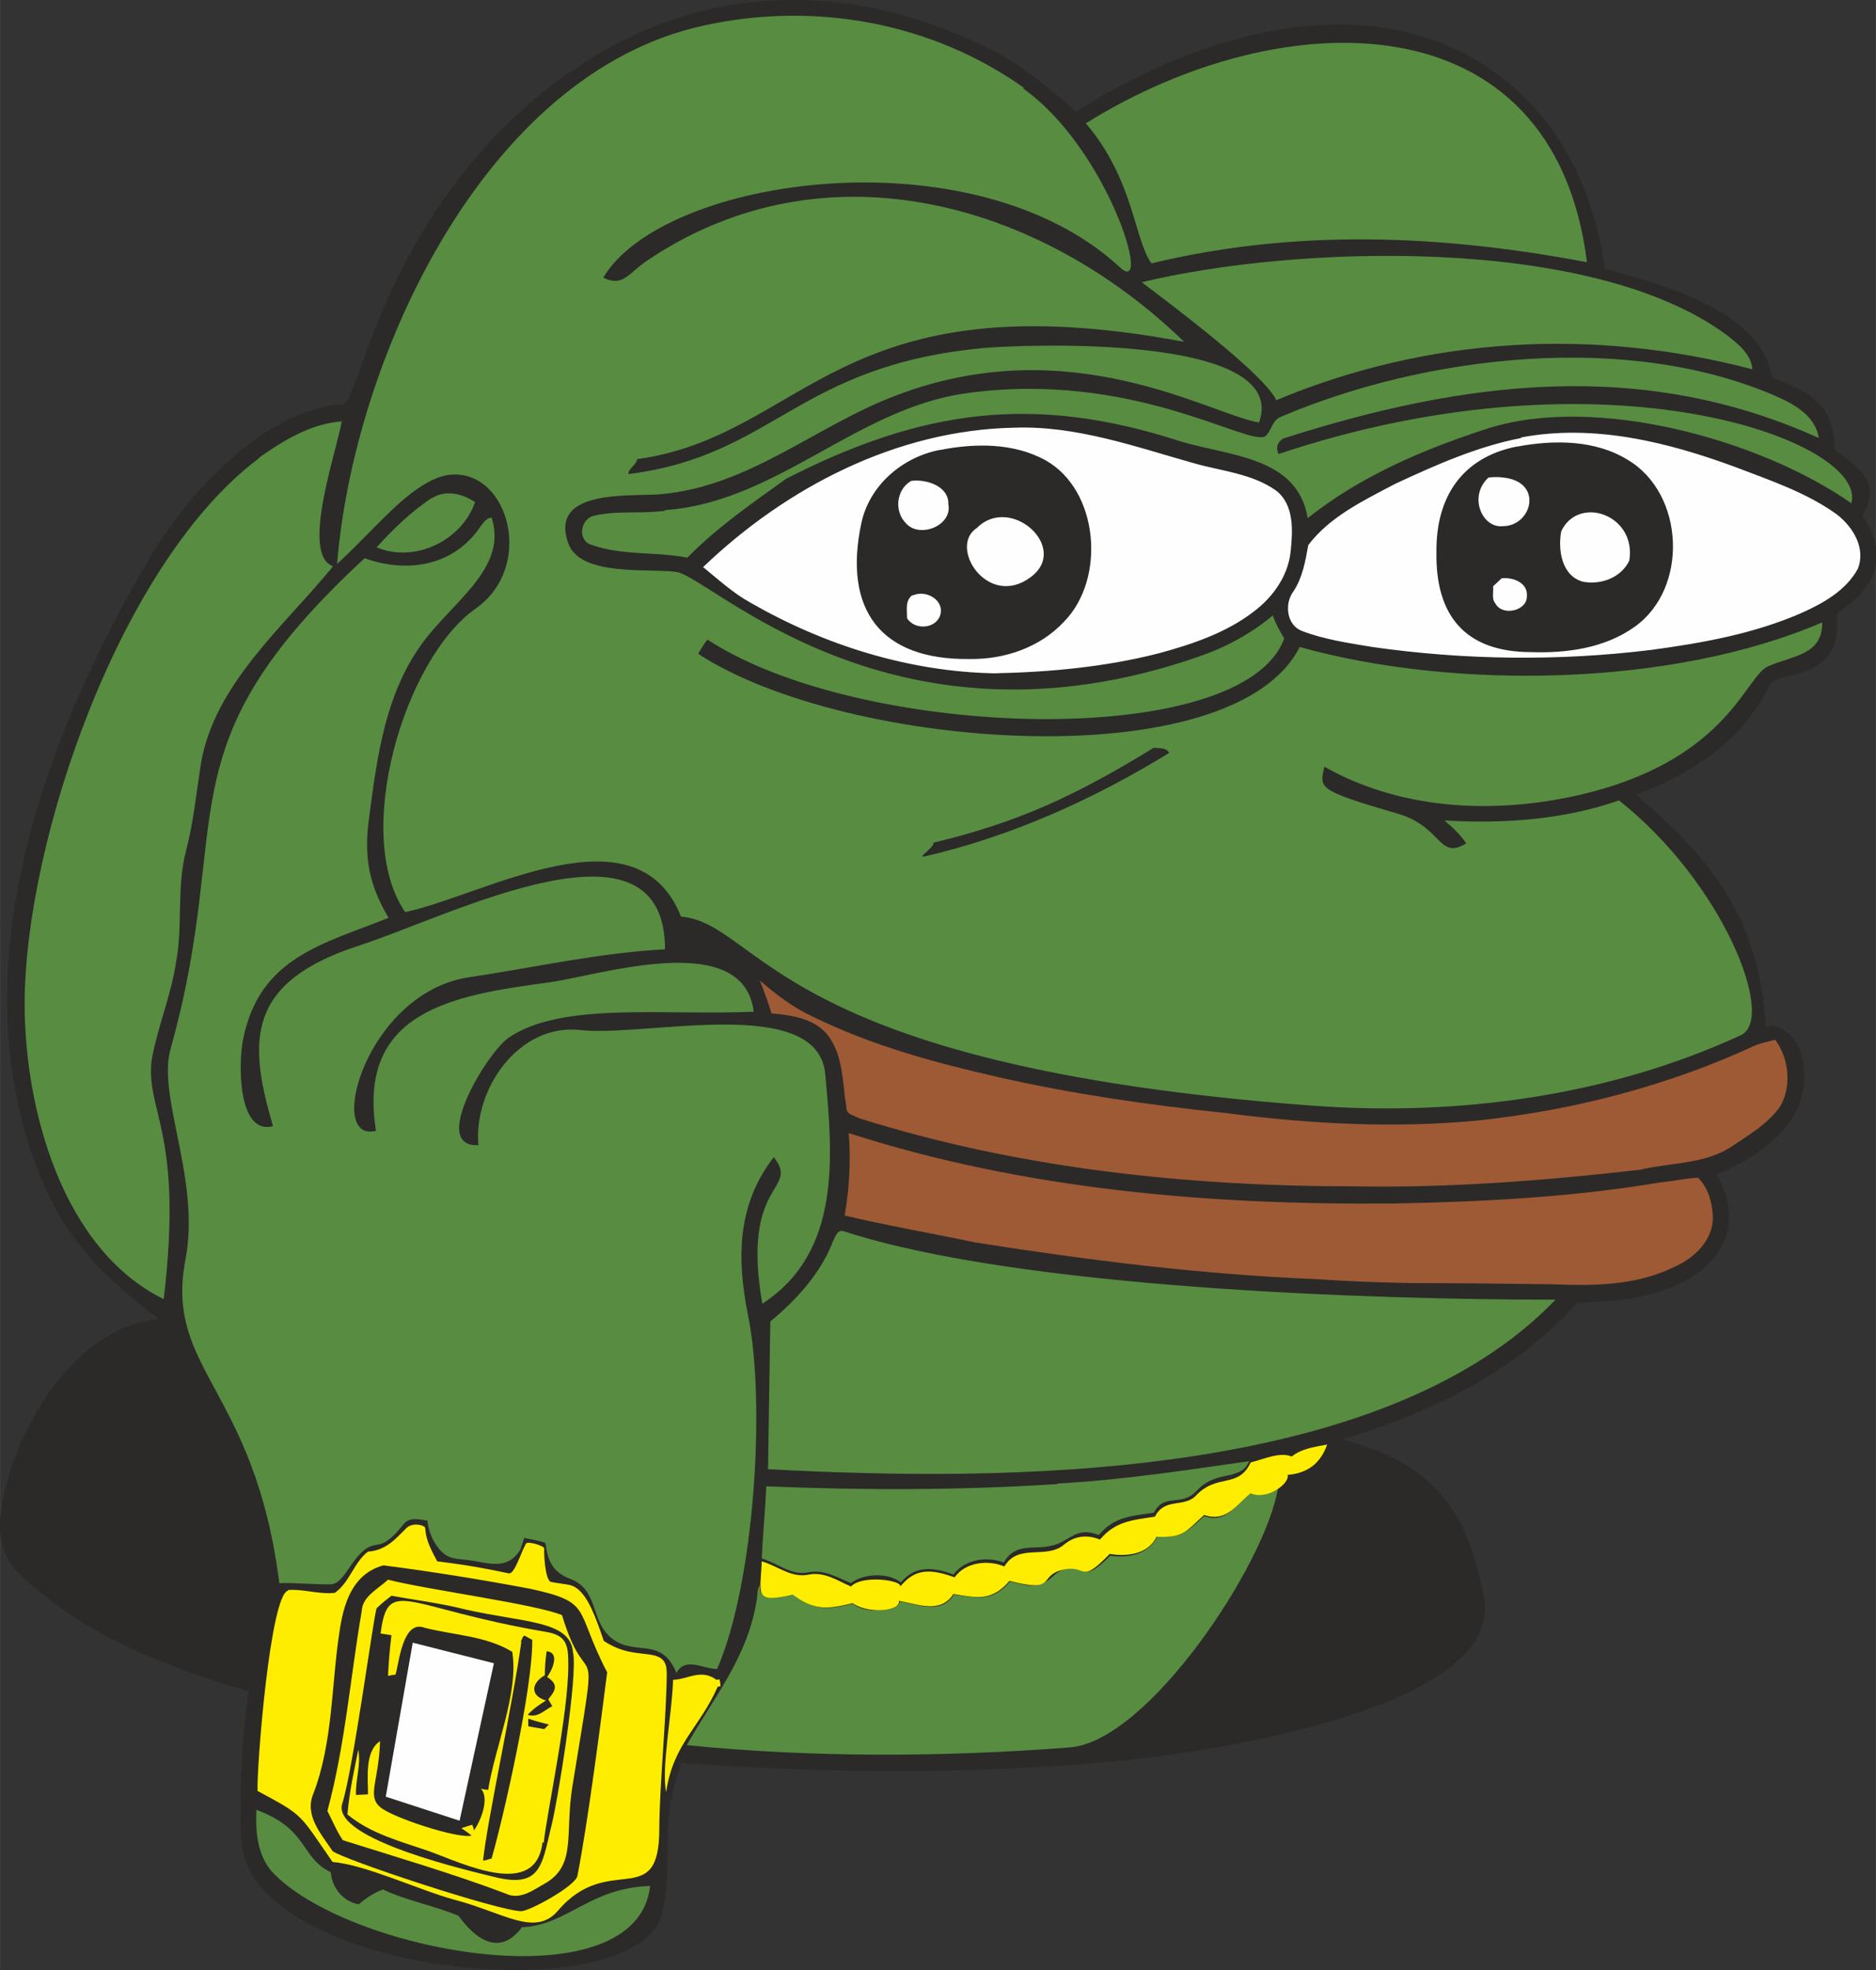 <?xml version="1.0" encoding="UTF-8"?>
<!DOCTYPE svg PUBLIC "-//W3C//DTD SVG 1.1//EN" "http://www.w3.org/Graphics/SVG/1.1/DTD/svg11.dtd">
<!-- Creator: CorelDRAW 2020 (64-Bit) -->
<svg xmlns="http://www.w3.org/2000/svg" xml:space="preserve" width="77.569mm" height="81.423mm" version="1.1" style="shape-rendering:geometricPrecision; text-rendering:geometricPrecision; image-rendering:optimizeQuality; fill-rule:evenodd; clip-rule:evenodd"
viewBox="0 0 3.278 3.441"
 xmlns:xlink="http://www.w3.org/1999/xlink"
 xmlns:xodm="http://www.corel.com/coreldraw/odm/2003">
 <rect x="0" y="0" width="3.278" height="3.441" fill="#333333" stroke="none"/>
 <defs>
  <style type="text/css">
   <![CDATA[
    .fil0 {fill:#2B2A29}
    .fil1 {fill:#FEFEFE;fill-rule:nonzero}
    .fil4 {fill:#FFED00;fill-rule:nonzero}
    .fil2 {fill:#588C41;fill-rule:nonzero}
    .fil3 {fill:#9E5A34;fill-rule:nonzero}
   ]]>
  </style>
 </defs>
 <g id="Слой_x0020_1">
  <path class="fil0" d="M0.997 0.126c0.222,-0.158 0.491,-0.163 0.733,-0.04 0.056,0.028 0.104,0.068 0.15,0.109 0.22,-0.14 0.534,-0.234 0.756,-0.05 0.097,0.079 0.152,0.201 0.168,0.324 0.095,0.027 0.275,0.073 0.292,0.19 0.08,0.03 0.109,0.056 0.11,0.127 0.054,0.038 0.079,0.062 0.048,0.114 0.048,0.071 0.025,0.125 -0.044,0.171 0.01,0.115 -0.086,0.101 -0.113,0.12 -0.012,0.008 -0.04,0.123 -0.238,0.197 0.139,0.119 0.215,0.221 0.227,0.407 0.006,-0.009 0.053,-0.001 0.064,0.057 0.02,0.1 -0.067,0.166 -0.151,0.199 0.062,0.106 -0.012,0.182 -0.114,0.209 -0.042,0.012 -0.087,0.013 -0.13,0.016 -0.107,0.121 -0.257,0.192 -0.409,0.238 0.158,0.042 0.22,0.124 0.247,0.278 0.034,0.195 -0.496,0.268 -0.605,0.28 -0.265,0.028 -0.532,0.026 -0.797,0.007 -0.042,0.111 -0.012,0.172 -0.034,0.262 -0.042,0.173 -0.689,0.111 -0.733,-0.109 -0.009,-0.045 -0.001,-0.224 0.011,-0.278 -0.107,-0.031 -0.214,-0.07 -0.308,-0.131 -0.115,-0.084 -0.155,-0.107 -0.108,-0.257 0.038,-0.116 0.13,-0.251 0.259,-0.262 -0.084,-0.063 -0.154,-0.128 -0.198,-0.227 -0.162,-0.363 -0.006,-0.788 0.185,-1.108 0.064,-0.108 0.198,-0.255 0.335,-0.263 0.028,-0.002 0.072,-0.351 0.396,-0.581z"/>
  <path class="fil1" d="M2.658 0.765c-0.077,0.015 -0.149,0.047 -0.22,0.08 -0.055,0.029 -0.114,0.057 -0.152,0.107 -0.005,0.028 -0.01,0.057 -0.026,0.081 -0.016,0.021 -0.012,0.059 0.015,0.069 0.039,0.015 0.081,0.021 0.123,0.028 0.161,0.023 0.326,0.025 0.488,0.005 0.089,-0.012 0.178,-0.028 0.261,-0.064 0.038,-0.017 0.078,-0.039 0.099,-0.077 0.015,-0.036 -0.008,-0.074 -0.037,-0.096 -0.053,-0.038 -0.116,-0.059 -0.176,-0.082 -0.119,-0.044 -0.248,-0.076 -0.375,-0.052zm-1.937 2.104l0.142 0.036 -0.06 0.275 -0.129 -0.042 0.047 -0.268zm0.507 -1.879c0.027,0.022 0.053,0.046 0.084,0.063 0.129,0.074 0.276,0.12 0.425,0.123 0.097,-0.002 0.194,-0.011 0.288,-0.035 0.059,-0.016 0.118,-0.036 0.166,-0.073 0.033,-0.025 0.059,-0.061 0.064,-0.103 0.004,-0.037 0.007,-0.083 -0.025,-0.108 -0.042,-0.03 -0.095,-0.034 -0.144,-0.048 -0.103,-0.029 -0.206,-0.066 -0.314,-0.062 -0.205,0.004 -0.398,0.104 -0.544,0.244zm1.423 -0.21c0.064,-0.012 0.136,-0.012 0.193,0.023 0.1,0.059 0.107,0.225 0.012,0.292 -0.052,0.037 -0.118,0.046 -0.18,0.044 -0.116,0 -0.168,-0.064 -0.166,-0.175 -0.001,-0.096 0.045,-0.165 0.14,-0.184zm-0.05 0.054c-0.036,0.033 -0.011,0.089 0.025,0.085 0.051,0 0.072,-0.078 -0,-0.085 -0.007,-0.001 -0.016,-0.001 -0.025,0zm0.127 0.094c-0.006,0.033 0.001,0.078 0.038,0.088 0.031,0.006 0.067,-0.007 0.081,-0.037 0.013,-0.08 -0.089,-0.115 -0.119,-0.051zm-0.104 0.082c-0.005,0.005 -0.01,0.009 -0.015,0.014 0.001,0.01 -0.003,0.022 0.004,0.03 0.012,0.023 0.056,0.013 0.055,-0.013 0.002,-0.023 -0.024,-0.033 -0.043,-0.031zm-0.982 -0.224c0.061,-0.012 0.129,-0.013 0.185,0.018 0.093,0.052 0.106,0.207 0.032,0.282 -0.042,0.045 -0.104,0.066 -0.165,0.065 -0.155,0.002 -0.221,-0.086 -0.189,-0.237 0.014,-0.066 0.071,-0.115 0.136,-0.128zm-0.05 0.054c-0.026,0.015 -0.03,0.053 -0.009,0.074 0.024,0.027 0.082,0.004 0.074,-0.034 0.001,-0.031 -0.039,-0.044 -0.066,-0.04zm0.115 0.082c-0.051,0.033 0.019,0.142 0.094,0.086 0.069,-0.051 -0.035,-0.145 -0.094,-0.086zm-0.112 0.117c-0.014,0.009 -0.01,0.027 -0.01,0.041 0.013,0.02 0.047,0.019 0.057,-0.003 0.011,-0.028 -0.024,-0.048 -0.047,-0.037z"/>
  <path class="fil2" d="M1.787 0.154c0.149,0.105 0.228,0.367 0.17,0.313 -0.256,-0.237 -0.798,-0.159 -0.903,0.018 0.035,0.017 0.044,-0.008 0.077,-0.03 0.31,-0.209 0.687,-0.102 0.938,0.142 -0.607,-0.114 -0.66,0.164 -0.956,0.205 0,0.009 -0.016,0.017 -0.015,0.026 0.255,-0.032 0.294,-0.189 0.619,-0.22 0.064,-0.006 0.539,-0.027 0.483,0.13 -0.087,-0.015 -0.33,-0.164 -0.635,-0.047 -0.14,0.053 -0.255,0.158 -0.409,0.172 -0.051,0.005 -0.198,-0.011 -0.163,0.086 0.021,0.059 0.142,0.043 0.189,0.05 0.061,0.009 0.378,0.335 0.915,0.147 0.046,-0.016 0.09,-0.04 0.127,-0.071 0.005,0.014 0.012,0.027 0.02,0.04 -0.071,0.197 -0.739,0.178 -1.008,0.002 -0.006,0.008 -0.011,0.016 -0.016,0.025 0.259,0.169 0.935,0.218 1.051,-0.012 0.272,0.076 0.654,0.069 0.913,-0.043 0.001,0.058 -0.053,0.058 -0.095,0.077 -0.039,0.018 -0.069,0.156 -0.307,0.219 -0.154,0.04 -0.327,0.036 -0.468,-0.044 -0.007,0.037 -0.017,0.04 0.128,0.082 0.079,0.023 0.071,0.082 0.12,0.052 -0.01,-0.015 -0.024,-0.028 -0.038,-0.04 0.103,0.006 0.207,-0.001 0.305,-0.035 0.182,0.144 0.275,0.381 0.213,0.41 -0.232,0.107 -0.496,0.142 -0.75,0.123 -0.943,-0.07 -0.962,-0.318 -1.102,-0.33 -0.078,-0.196 -0.344,-0.037 -0.482,-0.008 -0.093,-0.134 -0.002,-0.442 0.123,-0.53 0.104,-0.073 0.058,-0.241 -0.042,-0.234 -0.047,0.003 -0.099,0.056 -0.13,0.087 -0.023,0.023 -0.046,0.047 -0.07,0.069 0.028,-0.352 0.254,-0.855 0.639,-0.94 0.193,-0.043 0.399,-0.007 0.562,0.109zm-1.339 3.007c0.092,0.034 0.076,0.083 0.13,0.109 0.002,0.027 0.021,0.051 0.049,0.056 0.012,-0.011 0.027,-0.02 0.042,-0.026 0.042,0.02 0.089,0.028 0.132,0.046 0.004,0.004 0.059,0.09 0.111,0.02 0.079,-0.003 0.118,-0.069 0.224,-0.072 -0.023,0.206 -0.515,0.119 -0.655,-0.019 -0.031,-0.029 -0.035,-0.074 -0.033,-0.114zm0.307 -2.291c0.023,-0.015 0.053,-0.008 0.075,0.007 -0.023,0.067 -0.105,0.107 -0.172,0.079 0.029,-0.032 0.06,-0.062 0.096,-0.086zm-0.302 -0.071c0.043,-0.03 0.09,-0.059 0.144,-0.063 -0.008,0.05 -0.073,0.233 -0.015,0.253 -0.084,0.103 -0.208,0.206 -0.231,0.345 -0.008,0.051 -0.013,0.102 -0.026,0.152 -0.017,0.065 -0.005,0.133 -0.018,0.198 -0.009,0.057 -0.032,0.111 -0.042,0.167 -0.011,0.091 0.056,0.125 0.021,0.418 -0.179,-0.088 -0.243,-0.336 -0.243,-0.515 -0,-0.286 0.168,-0.774 0.41,-0.954zm0.709 0.092c0.195,-0.014 0.334,-0.177 0.525,-0.204 0.291,-0.041 0.493,0.093 0.524,0.075 0.011,-0.01 0.012,-0.028 0.027,-0.034 0.254,-0.108 0.609,-0.15 0.87,-0.034 0.031,0.014 0.065,0.035 0.07,0.071 -0.309,-0.14 -0.621,-0.1 -0.936,0.001 -0.012,0.008 -0.012,0.018 -0.008,0.027 0.577,-0.193 1.031,-0.021 1.001,0.086 -0.16,-0.112 -0.447,-0.19 -0.634,-0.131 -0.112,0.036 -0.223,0.083 -0.316,0.157 -0.018,-0.109 -0.139,-0.108 -0.225,-0.135 -0.254,-0.082 -0.449,-0.055 -0.686,0.066 -0.06,0.043 -0.121,0.085 -0.173,0.138 -0.056,-0.011 -0.115,-0.003 -0.169,-0.023 -0.023,-0.008 -0.018,-0.044 0.005,-0.05 0.041,-0.01 0.083,-0.003 0.125,-0.009zm0.833 -0.398c0.264,-0.064 0.784,-0.084 1.022,0.092 0.019,0.015 0.043,0.033 0.045,0.06 -0.279,-0.073 -0.566,-0.057 -0.832,0.054 -0.019,-0.044 -0.186,-0.169 -0.235,-0.206zm-0.364 0.979c0.002,0.008 -0.029,0.026 -0.016,0.024 0.152,-0.035 0.296,-0.1 0.428,-0.181 -0.005,-0.008 -0.01,-0.008 -0.027,-0.009 -0.132,0.081 -0.234,0.13 -0.386,0.166zm0.267 -1.257c0.342,-0.213 0.817,-0.221 0.875,0.243 -0.253,-0.048 -0.508,-0.059 -0.761,0.002 -0.03,-0.041 -0.031,-0.147 -0.115,-0.245zm-1.061 0.708c0.006,-0.007 0.011,-0.018 0.022,-0.019 0.026,0.082 -0.053,0.136 -0.11,0.205 -0.076,0.093 -0.09,0.212 -0.105,0.326 -0.008,0.065 0.002,0.113 0.035,0.168 -0.115,0.046 -0.225,0.069 -0.254,0.211 -0.009,0.042 -0.01,0.169 0.052,0.153 -0.044,-0.15 -0.047,-0.252 0.152,-0.316 0.162,-0.053 0.533,-0.245 0.533,0.007 -0.114,0.006 -0.23,0.032 -0.343,0.049 -0.179,0.027 -0.251,0.291 -0.162,0.268 -0.034,-0.21 0.137,-0.237 0.301,-0.259 0.085,-0.011 0.341,-0.096 0.359,0.051 -0.157,0.007 -0.337,-0.018 -0.429,0.046 -0.037,0.026 -0.138,0.192 -0.052,0.187 -0.009,-0.097 0.07,-0.213 0.178,-0.201 0.113,0.013 0.415,-0.064 0.428,0.077 0.013,0.142 0.029,0.311 -0.11,0.401 -0.038,-0.217 0.067,-0.196 0.02,-0.256 -0.064,0.083 -0.065,0.176 -0.045,0.276 0.031,0.15 0.012,0.467 -0.054,0.618 -0.024,-0 -0.056,-0.022 -0.071,0.007 -0.027,-0.067 -0.076,-0.026 -0.117,-0.064 -0.034,-0.032 -0.019,-0.082 -0.07,-0.101 -0.031,-0.012 -0.038,-0.033 -0.042,-0.062 -0.012,-0.005 -0.025,-0.006 -0.037,-0.009 -0.002,0.007 -0.005,0.014 -0.007,0.021 -0.023,0.036 -0.054,0.023 -0.089,0.018 -0.012,-0.002 -0.029,-0.001 -0.041,-0.009 -0.018,-0.012 -0.031,-0.04 -0.032,-0.06 -0.05,-0.01 -0.033,0.009 -0.072,0.036 -0.013,0.009 -0.022,0.003 -0.037,0.014 -0.027,0.021 -0.036,0.057 -0.058,0.061 -0.031,0.001 -0.062,-0.003 -0.092,-0.002 -0.043,-0.341 -0.201,-0.372 -0.164,-0.565 0.027,-0.139 -0.05,-0.285 -0.026,-0.368 0.114,-0.407 -0.022,-0.523 0.339,-0.857 0.073,0.026 0.153,0.015 0.201,-0.053zm0.617 1.248c0.005,-0.008 0.008,-0.026 0.022,-0.02 0.306,0.099 0.92,0.119 1.242,0.119 -0.306,0.319 -0.97,0.318 -1.376,0.296l0.004 -0.258c0.045,-0.037 0.086,-0.082 0.108,-0.136zm0.394 0.42c0.113,-0.006 0.223,-0.023 0.335,-0.039 -0.004,0.008 -0.009,0.015 -0.018,0.019 -0.006,0.002 -0.012,0.005 -0.02,0.006 -0.011,0.002 -0.028,0.006 -0.042,0.016 -0.009,0.006 -0.014,0.015 -0.025,0.021 -0.023,0.012 -0.046,-0.002 -0.062,0.028 -0.04,0.006 -0.069,0.007 -0.096,0.039 -0.041,-0.016 -0.05,0.012 -0.084,0.019 -0.031,0.007 -0.062,-0.006 -0.082,0.029 -0.029,-0.011 -0.068,-0.006 -0.088,0.021 -0.037,-0.014 -0.068,-0.015 -0.092,0.014 -0.021,-0.018 -0.066,-0.016 -0.087,0.001 -0.024,-0.01 -0.047,-0.024 -0.074,-0.019 -0.03,0.007 -0.054,-0.016 -0.082,-0.024 0.002,-0.043 0.006,-0.083 0.008,-0.126 0.17,0.007 0.34,0.007 0.509,-0.004zm0.385 0.008c-0.021,0.132 -0.227,0.443 -0.364,0.453 -0.221,0.017 -0.449,0.018 -0.669,-0.004 0.048,-0.085 0.106,-0.153 0.122,-0.252 0.002,-0.009 -0,-0.02 0.006,-0.028 -0.003,0.038 0.048,0.018 0.057,0.016 0.038,0.029 0.06,0.028 0.105,0.017 0.014,0.011 0.035,0.013 0.053,0.011 0.012,-0.001 0.024,-0.003 0.03,-0.015 0.034,0.006 0.071,0.023 0.094,-0.012 0.043,0.006 0.067,0.013 0.098,-0.023 0.045,0.012 0.05,0.008 0.068,-0.003 0.006,-0.004 0.012,-0.013 0.024,-0.017 0.025,-0.008 0.034,0.005 0.045,0.003 0.009,-0.002 0.02,-0.01 0.038,-0.028 0.03,0.005 0.067,-0.002 0.082,-0.033 0.041,0.002 0.053,-0.009 0.082,-0.036 0.038,0.013 0.054,-0.018 0.08,-0.041 0.019,0.009 0.032,-0.001 0.05,-0.008z"/>
  <path class="fil3" d="M1.327 1.712c0.029,0.025 0.059,0.048 0.094,0.064 0.102,0.05 0.212,0.08 0.322,0.105 0.132,0.03 0.265,0.049 0.399,0.063 0.146,0.019 0.294,0.027 0.441,0.013 0.168,-0.018 0.333,-0.061 0.486,-0.132 0.011,-0.004 0.022,-0.006 0.033,-0.009 0.024,0.033 0.029,0.08 0.009,0.116 -0.021,0.03 -0.053,0.049 -0.083,0.069 -0.048,0.033 -0.108,0.029 -0.162,0.042 -0.166,0.019 -0.333,0.032 -0.499,0.029 -0.292,-0 -0.587,-0.031 -0.866,-0.119 -0.008,-0.005 -0.022,-0.006 -0.022,-0.018 -0.007,-0.042 -0.005,-0.089 -0.031,-0.125 -0.023,-0.031 -0.064,-0.037 -0.1,-0.04 -0.006,-0.02 -0.013,-0.04 -0.021,-0.059zm0.156 0.267c0.307,0.099 0.632,0.126 0.953,0.123 0.156,-0.003 0.312,-0.011 0.466,-0.037 0.022,-0.002 0.043,-0.007 0.065,-0.008 0.018,0.017 0.025,0.044 0.026,0.068 0.001,0.041 -0.033,0.073 -0.068,0.088 -0.067,0.033 -0.143,0.033 -0.215,0.03 -0.08,-0.001 -0.161,-0.002 -0.241,-0.002 -0.057,-0.001 -0.113,-0.003 -0.17,-0.007 -0.2,-0.008 -0.398,-0.033 -0.595,-0.064 -0.076,-0.016 -0.152,-0.029 -0.228,-0.047 0.008,-0.048 0.011,-0.096 0.007,-0.144z"/>
  <path class="fil4" d="M2.186 2.554c0.021,-0.005 0.051,-0.019 0.071,-0.01 0.017,-0.014 0.041,-0.017 0.062,-0.021 -0.012,0.034 -0.035,0.05 -0.069,0.053 0.004,0.015 -0.036,0.045 -0.065,0.032 -0.026,0.022 -0.043,0.051 -0.081,0.038 -0.033,0.03 -0.037,0.04 -0.083,0.038 -0.015,0.031 -0.052,0.035 -0.082,0.03 -0.054,0.056 -0.038,0.017 -0.083,0.028 -0.042,0.01 -0.009,0.041 -0.092,0.019 -0.031,0.036 -0.056,0.03 -0.098,0.023 -0.023,0.035 -0.061,0.018 -0.095,0.012 0.001,0.02 -0.057,0.022 -0.081,0.004 -0.045,0.011 -0.067,0.013 -0.105,-0.015 -0.069,0.017 -0.056,-0.002 -0.054,-0.058 0.028,0.008 0.052,0.03 0.083,0.023 0.027,-0.005 0.05,0.011 0.073,0.021 0.019,-0.021 0.09,-0.011 0.086,0 0.022,-0.026 0.044,-0.035 0.095,-0.016 0.019,-0.027 0.059,-0.031 0.087,-0.019 0.024,-0.041 0.073,-0.012 0.104,-0.038 0.019,-0.016 0.041,-0.018 0.063,-0.009 0.027,-0.032 0.056,-0.034 0.096,-0.04 0.017,-0.033 0.048,-0.016 0.07,-0.035 0.038,-0.042 0.075,-0.013 0.097,-0.059zm-1.683 0.223c0.027,-0.002 0.054,0.008 0.082,0.005 0.026,-0.018 0.033,-0.053 0.058,-0.072 0.031,-0.002 0.048,-0.022 0.067,-0.041 0.011,-0.011 0.033,-0.005 0.033,0 0.001,0.016 0.005,0.029 0.021,0.058 0.05,0.006 0.088,0.013 0.125,0.021 0.01,0.002 0.021,-0.036 0.03,-0.052 0.003,-0.005 0.033,0.004 0.032,0.009 -0.001,0.004 0.001,0.056 0.012,0.058 0.026,0.005 0.035,0.003 0.046,0.012 0.019,0.015 0.031,0.047 0.046,0.091 0.009,0.006 0.024,0.014 0.041,0.018 0.038,0.009 0.069,-0.001 0.069,0.038 0,0.069 -0.013,0.202 -0.013,0.272 -0,0.146 -0.088,0.039 -0.177,0.143 -0.04,0.047 -0.096,0.003 -0.181,-0.019 -0.062,-0.017 -0.155,-0.061 -0.213,-0.066 -0.059,-0.085 -0.049,-0.08 -0.131,-0.124 -0.002,-0.036 0.022,-0.347 0.054,-0.35zm0.749 0.157l0.005 -0.001c0.001,0.003 0.002,0.009 0.002,0.012l-0.005 0.001c-0.031,0.071 -0.078,0.1 -0.09,0.184 -0.009,-0.041 0.011,-0.142 0.012,-0.196 0.026,-0.001 0.049,-0.02 0.076,0zm-0.191 -0.013c-0.058,-0.111 -0.024,-0.122 -0.134,-0.146 -0.085,-0.016 -0.171,-0.03 -0.257,-0.041 -0.055,0.015 -0.07,0.068 -0.077,0.117 -0.014,0.09 -0.011,0.193 -0.046,0.283 -0.015,0.038 0.015,0.07 0.034,0.099 0.019,0.015 0.291,0.105 0.33,0.105 0.014,0 0.095,-0.044 0.098,-0.062 0.018,-0.092 0.04,-0.262 0.052,-0.356zm-0.15 -0.054c-0.015,0.11 -0.06,0.314 -0.067,0.383 0.004,-0.001 0.012,-0.003 0.015,-0.004 0.022,-0.077 0.072,-0.299 0.071,-0.382 -0.017,-0.008 -0.013,-0.012 -0.02,0.003zm0.037 0.35c-0.011,0.101 -0.138,0.038 -0.199,0.016 -0.049,-0.017 -0.101,-0.03 -0.142,-0.064 0.004,-0.043 0.011,-0.073 0.019,-0.113 0.005,0.026 -0.005,0.052 -0.004,0.079 0.005,-0 0.016,-0.001 0.021,-0.001 0,-0.029 -0.006,-0.075 0.021,-0.093 -0.002,0.07 -0.023,0.095 -0,0.115 0.02,0.018 0.136,0.056 0.16,0.05 -0.006,-0.005 -0.012,-0.009 -0.018,-0.013 0.006,-0.002 0.013,-0.004 0.019,-0.006 0.001,0.002 0.003,0.007 0.003,0.01 0.012,-0.016 0.028,-0.057 0.012,-0.073 0.003,0.001 0.009,0.002 0.013,0.002 0.011,-0.072 0.054,-0.17 0.042,-0.241 -0.046,-0.028 -0.102,-0.029 -0.153,-0.042 -0.039,-0.015 -0.045,0.064 -0.051,0.082 -0.003,0 -0.009,0.001 -0.013,0.002 0.001,-0.024 0.003,-0.047 0.006,-0.071 -0.006,-0.001 -0.013,-0.002 -0.019,-0.003 0.013,-0.101 0.042,-0.045 0.288,-0.003 0.038,0.006 0.04,0.024 0.04,0.058 -0,0.087 -0.037,0.255 -0.043,0.311zm0.053 -0.333c-0.006,-0.054 -0.087,-0.05 -0.188,-0.073 -0.043,-0.011 -0.086,-0.016 -0.129,-0.024 -0.009,0.007 -0.018,0.014 -0.026,0.022 -0.005,0.012 -0.041,0.282 -0.06,0.341 -0.02,0.063 0.229,0.119 0.269,0.129 0.076,0.018 0.08,-0.02 0.095,-0.084 0.011,-0.039 0.049,-0.272 0.039,-0.31zm-0.046 0.001c-0.002,0.014 -0.003,0.028 -0.003,0.041 -0.022,0.012 -0.028,0.035 0.002,0.044 -0.011,0.007 -0.023,0.015 -0.032,0.025 0.017,0.006 0.029,-0.008 0.043,-0.015 -0.002,-0.003 -0.005,-0.009 -0.007,-0.012 0.011,-0.014 0.02,-0.025 -0.002,-0.039 0.009,-0.012 0.023,-0.043 -0.001,-0.045zm-0.032 0.117c0,0.003 0,0.009 0,0.013 0.009,0.002 0.018,0.003 0.028,0.005 0.002,-0.002 0.006,-0.006 0.008,-0.008 -0.012,-0.003 -0.024,-0.006 -0.035,-0.01zm-0.245 -0.243c0.065,0.017 0.26,0.043 0.304,0.062 0.047,0.155 0.067,-0.001 0.018,0.3 -0.013,0.081 0.007,0.135 -0.045,0.167 -0.022,0.012 -0.046,0.032 -0.072,0.019 -0.093,-0.035 -0.189,-0.063 -0.284,-0.093 -0.011,-0.016 -0.018,-0.034 -0.027,-0.051 0.031,-0.114 0.04,-0.233 0.06,-0.349 0.001,-0.026 0.029,-0.039 0.046,-0.055z"/>
 </g>
</svg>
